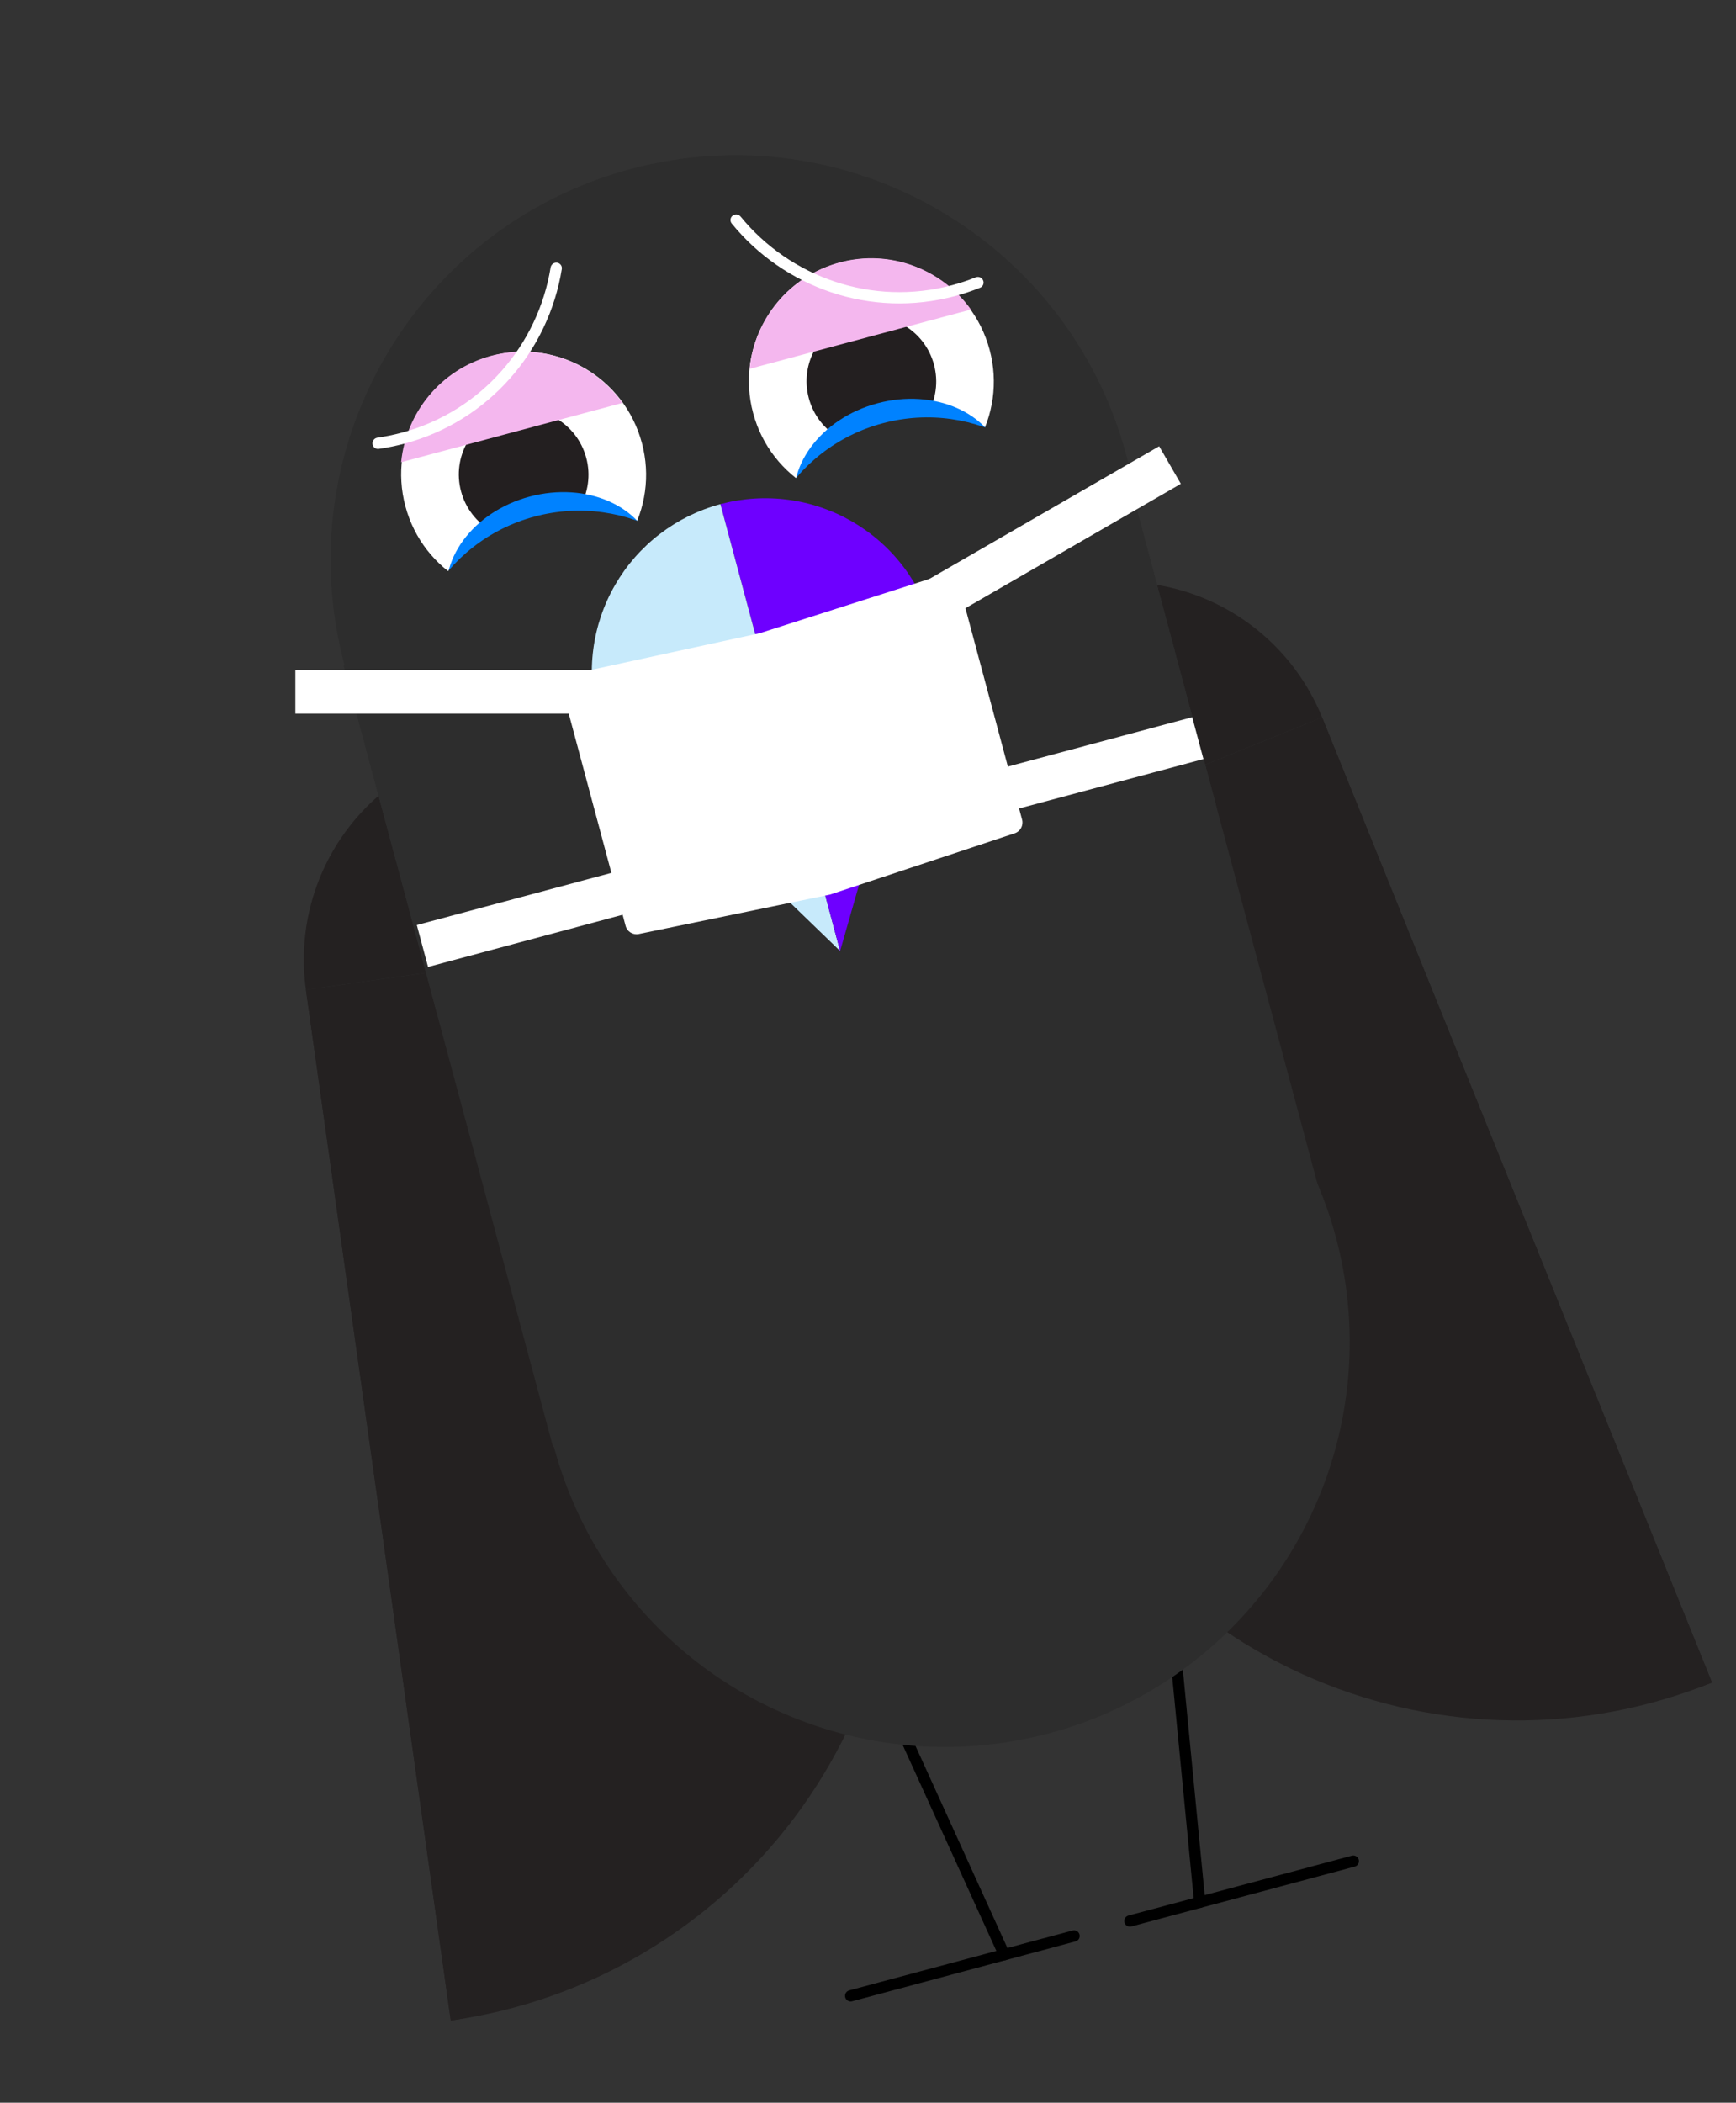 <svg width="308" height="373" viewBox="0 0 308 373" fill="none" xmlns="http://www.w3.org/2000/svg">
<rect x="0" y="0" width="308" height="373" fill="#333333" stroke="none"/>
<path d="M54.275 175.572C78.522 172.164 103.13 178.528 122.684 193.264C142.239 208 155.14 229.9 158.547 254.147C161.955 278.395 155.591 303.002 140.855 322.557C126.12 342.112 104.219 355.012 79.972 358.42L54.275 175.572Z" fill="#242121"/>
<path d="M54.275 175.572C53.572 170.57 53.861 165.478 55.126 160.587C56.39 155.696 58.606 151.102 61.646 147.068C64.686 143.034 68.491 139.637 72.844 137.074C77.197 134.51 82.012 132.828 87.014 132.125L92.368 170.218L54.275 175.572Z" fill="#242121"/>
<path d="M112.712 314.973C113.415 319.976 113.126 325.068 111.861 329.958C110.596 334.849 108.38 339.443 105.34 343.477C102.3 347.512 98.495 350.908 94.142 353.472C89.79 356.036 84.975 357.717 79.972 358.42L74.618 320.327L112.712 314.973Z" fill="#242121"/>
<path d="M92.368 170.218L54.275 175.572L74.618 320.327L112.712 314.973L92.368 170.218Z" fill="#242121"/>
<path d="M234.574 127.27C211.871 136.442 193.742 154.258 184.175 176.797C174.608 199.336 174.386 224.752 183.558 247.455C192.731 270.157 210.546 288.286 233.085 297.853C255.624 307.421 281.04 307.642 303.743 298.47L234.574 127.27Z" fill="#242121"/>
<path d="M234.574 127.27C232.681 122.586 229.885 118.321 226.344 114.718C222.803 111.115 218.588 108.244 213.938 106.271C209.288 104.297 204.294 103.258 199.243 103.214C194.191 103.17 189.181 104.121 184.497 106.014L198.907 141.68L234.574 127.27Z" fill="#242121"/>
<path d="M253.666 277.214C255.558 281.897 258.355 286.163 261.896 289.766C265.436 293.369 269.652 296.239 274.302 298.213C278.952 300.187 283.946 301.225 288.997 301.27C294.048 301.314 299.059 300.362 303.743 298.47L289.333 262.803L253.666 277.214Z" fill="#242121"/>
<path d="M198.907 141.68L234.574 127.27L289.333 262.803L253.666 277.214L198.907 141.68Z" fill="#242121"/>
<path d="M208.34 290.869L212.856 337.449" stroke="black" stroke-width="2" stroke-linecap="round"/>
<path d="M158.795 304.141L178.174 346.739" stroke="black" stroke-width="2" stroke-linecap="round"/>
<path d="M150.926 354.04L190.56 343.42" stroke="black" stroke-width="2" stroke-linecap="round"/>
<path d="M240.103 330.145L200.468 340.765" stroke="black" stroke-width="2" stroke-linecap="round"/>
<path d="M199.162 80.936L60.957 117.968L98.127 256.688L236.332 219.656L199.162 80.936Z" fill="#2D2D2D"/>
<path d="M199.162 80.936L60.957 117.968L70.249 152.648L208.455 115.616L199.162 80.936Z" fill="#2D2D2D"/>
<circle cx="71.806" cy="71.806" r="71.806" transform="matrix(-0.966 0.259 0.259 0.966 218.416 150.117)" fill="#2D2D2D"/>
<path d="M61.112 117.923C71.376 156.229 110.75 178.962 149.057 168.698C187.363 158.434 210.096 119.059 199.832 80.753C189.567 42.447 150.193 19.714 111.887 29.978C73.581 40.242 50.848 79.617 61.112 117.923Z" fill="#2D2D2D"/>
<path d="M199.162 80.932L60.957 117.964L77.471 179.597C78.615 183.864 83.002 186.397 87.269 185.253L210.02 152.363C214.287 151.219 216.82 146.832 215.676 142.565L199.162 80.932Z" fill="#2D2D2D"/>
<path d="M98.545 105.243C110.131 102.139 116.997 90.195 113.881 78.567C110.765 66.938 98.847 60.027 87.262 63.132C75.676 66.236 68.81 78.18 71.926 89.808C75.042 101.437 86.96 108.347 98.545 105.243Z" fill="white"/>
<path d="M95.893 95.334C102.026 93.69 105.661 87.367 104.012 81.211C102.362 75.055 96.053 71.396 89.919 73.04C83.786 74.683 80.151 81.006 81.8 87.162C83.45 93.319 89.759 96.977 95.893 95.334Z" fill="#231F20"/>
<path d="M101.818 117.419C111.913 114.715 118.337 105.957 116.167 97.859C113.997 89.761 104.055 85.389 93.96 88.094C83.866 90.799 77.442 99.556 79.612 107.654C81.781 115.752 91.724 120.124 101.818 117.419Z" fill="#0082FF"/>
<path d="M110.768 151.085C127.124 146.702 136.817 129.841 132.418 113.424C128.019 97.007 111.194 87.251 94.838 91.634C78.482 96.016 68.789 112.878 73.188 129.295C77.587 145.712 94.412 155.468 110.768 151.085Z" fill="#2D2D2D"/>
<path d="M160.24 88.712C171.825 85.608 178.691 73.664 175.575 62.035C172.46 50.407 160.542 43.496 148.956 46.601C137.37 49.705 130.504 61.649 133.62 73.277C136.736 84.906 148.654 91.816 160.24 88.712Z" fill="white"/>
<path d="M157.588 78.802C163.722 77.159 167.357 70.836 165.707 64.68C164.058 58.523 157.748 54.865 151.615 56.508C145.481 58.152 141.846 64.475 143.496 70.631C145.145 76.788 151.455 80.446 157.588 78.802Z" fill="#231F20"/>
<path d="M163.537 100.937C173.656 98.226 180.096 89.447 177.921 81.33C175.746 73.212 165.779 68.83 155.661 71.541C145.542 74.252 139.102 83.031 141.277 91.148C143.452 99.266 153.418 103.648 163.537 100.937Z" fill="#0082FF"/>
<path d="M172.521 134.538C188.877 130.156 198.57 113.294 194.171 96.877C189.772 80.46 172.947 70.705 156.591 75.087C140.235 79.47 130.542 96.331 134.941 112.748C139.339 129.165 156.165 138.921 172.521 134.538Z" fill="#2D2D2D"/>
<path d="M165.503 111.191C164.457 107.287 162.652 103.628 160.192 100.422C157.732 97.215 154.664 94.525 151.165 92.504C147.665 90.484 143.801 89.172 139.794 88.645C135.788 88.117 131.716 88.384 127.812 89.43L135.777 119.156L165.503 111.191Z" fill="#6E00FF"/>
<path d="M106.052 127.121C105.006 123.217 104.739 119.146 105.267 115.139C105.794 111.132 107.106 107.268 109.126 103.769C111.147 100.269 113.837 97.201 117.043 94.741C120.25 92.281 123.909 90.476 127.813 89.43L135.777 119.156L106.052 127.121Z" fill="#C7EAFB"/>
<path d="M106.052 127.121L135.777 119.156L149.052 168.698L106.052 127.121Z" fill="#C7EAFB"/>
<path d="M165.503 111.191L135.777 119.156L149.052 168.698L165.503 111.191Z" fill="#6E00FF"/>
<path fill-rule="evenodd" clip-rule="evenodd" d="M71.169 81.994C72.032 73.235 78.175 65.524 87.151 63.119C96.127 60.714 105.303 64.32 110.43 71.475L71.169 81.994Z" fill="#F4B7EE"/>
<path fill-rule="evenodd" clip-rule="evenodd" d="M98.697 46.588C99.303 46.588 99.772 47.121 99.676 47.72C97.343 62.196 86.811 74.662 71.775 78.691C70.25 79.099 68.722 79.409 67.197 79.625C66.605 79.709 66.085 79.243 66.085 78.644V78.644C66.085 78.136 66.466 77.709 66.969 77.637C68.398 77.433 69.829 77.141 71.258 76.759C85.487 72.946 95.464 61.157 97.692 47.453C97.773 46.959 98.196 46.588 98.697 46.588V46.588Z" fill="white"/>
<path fill-rule="evenodd" clip-rule="evenodd" d="M172.261 54.908C167.134 47.753 157.958 44.147 148.982 46.552C140.006 48.957 133.863 56.668 133 65.428L172.261 54.908Z" fill="#F4B7EE"/>
<path fill-rule="evenodd" clip-rule="evenodd" d="M130.1 38.173C129.576 38.477 129.436 39.173 129.819 39.643C139.078 51.013 154.431 56.543 169.467 52.514C170.992 52.105 172.47 51.61 173.899 51.035C174.454 50.811 174.671 50.147 174.372 49.629V49.629C174.118 49.189 173.575 49.01 173.102 49.199C171.763 49.736 170.378 50.2 168.949 50.582C154.72 54.395 140.185 49.174 131.403 38.421C131.086 38.032 130.535 37.923 130.1 38.173V38.173Z" fill="white"/>
<rect x="141.315" y="116.309" width="74.296" height="7.694" transform="rotate(-30 141.315 116.309)" fill="white"/>
<rect x="139.757" y="146.449" width="74.296" height="7.694" transform="rotate(-15 139.757 146.449)" fill="white"/>
<path d="M126.701 118.897L52.405 118.897L52.405 126.591L126.701 126.591L126.701 118.897Z" fill="white"/>
<rect width="74.296" height="7.694" transform="matrix(-0.966 0.259 0.259 0.966 145.723 144.851)" fill="white"/>
<path d="M99.703 122.101C99.407 120.998 100.094 119.872 101.21 119.629L134.781 112.328L167.505 101.865C168.593 101.517 169.751 102.149 170.046 103.253L181.338 145.396C181.612 146.419 181.042 147.478 180.036 147.812L147.249 158.692L113.331 165.685C112.294 165.899 111.269 165.267 110.995 164.244L99.703 122.101Z" fill="white"/>
</svg>
